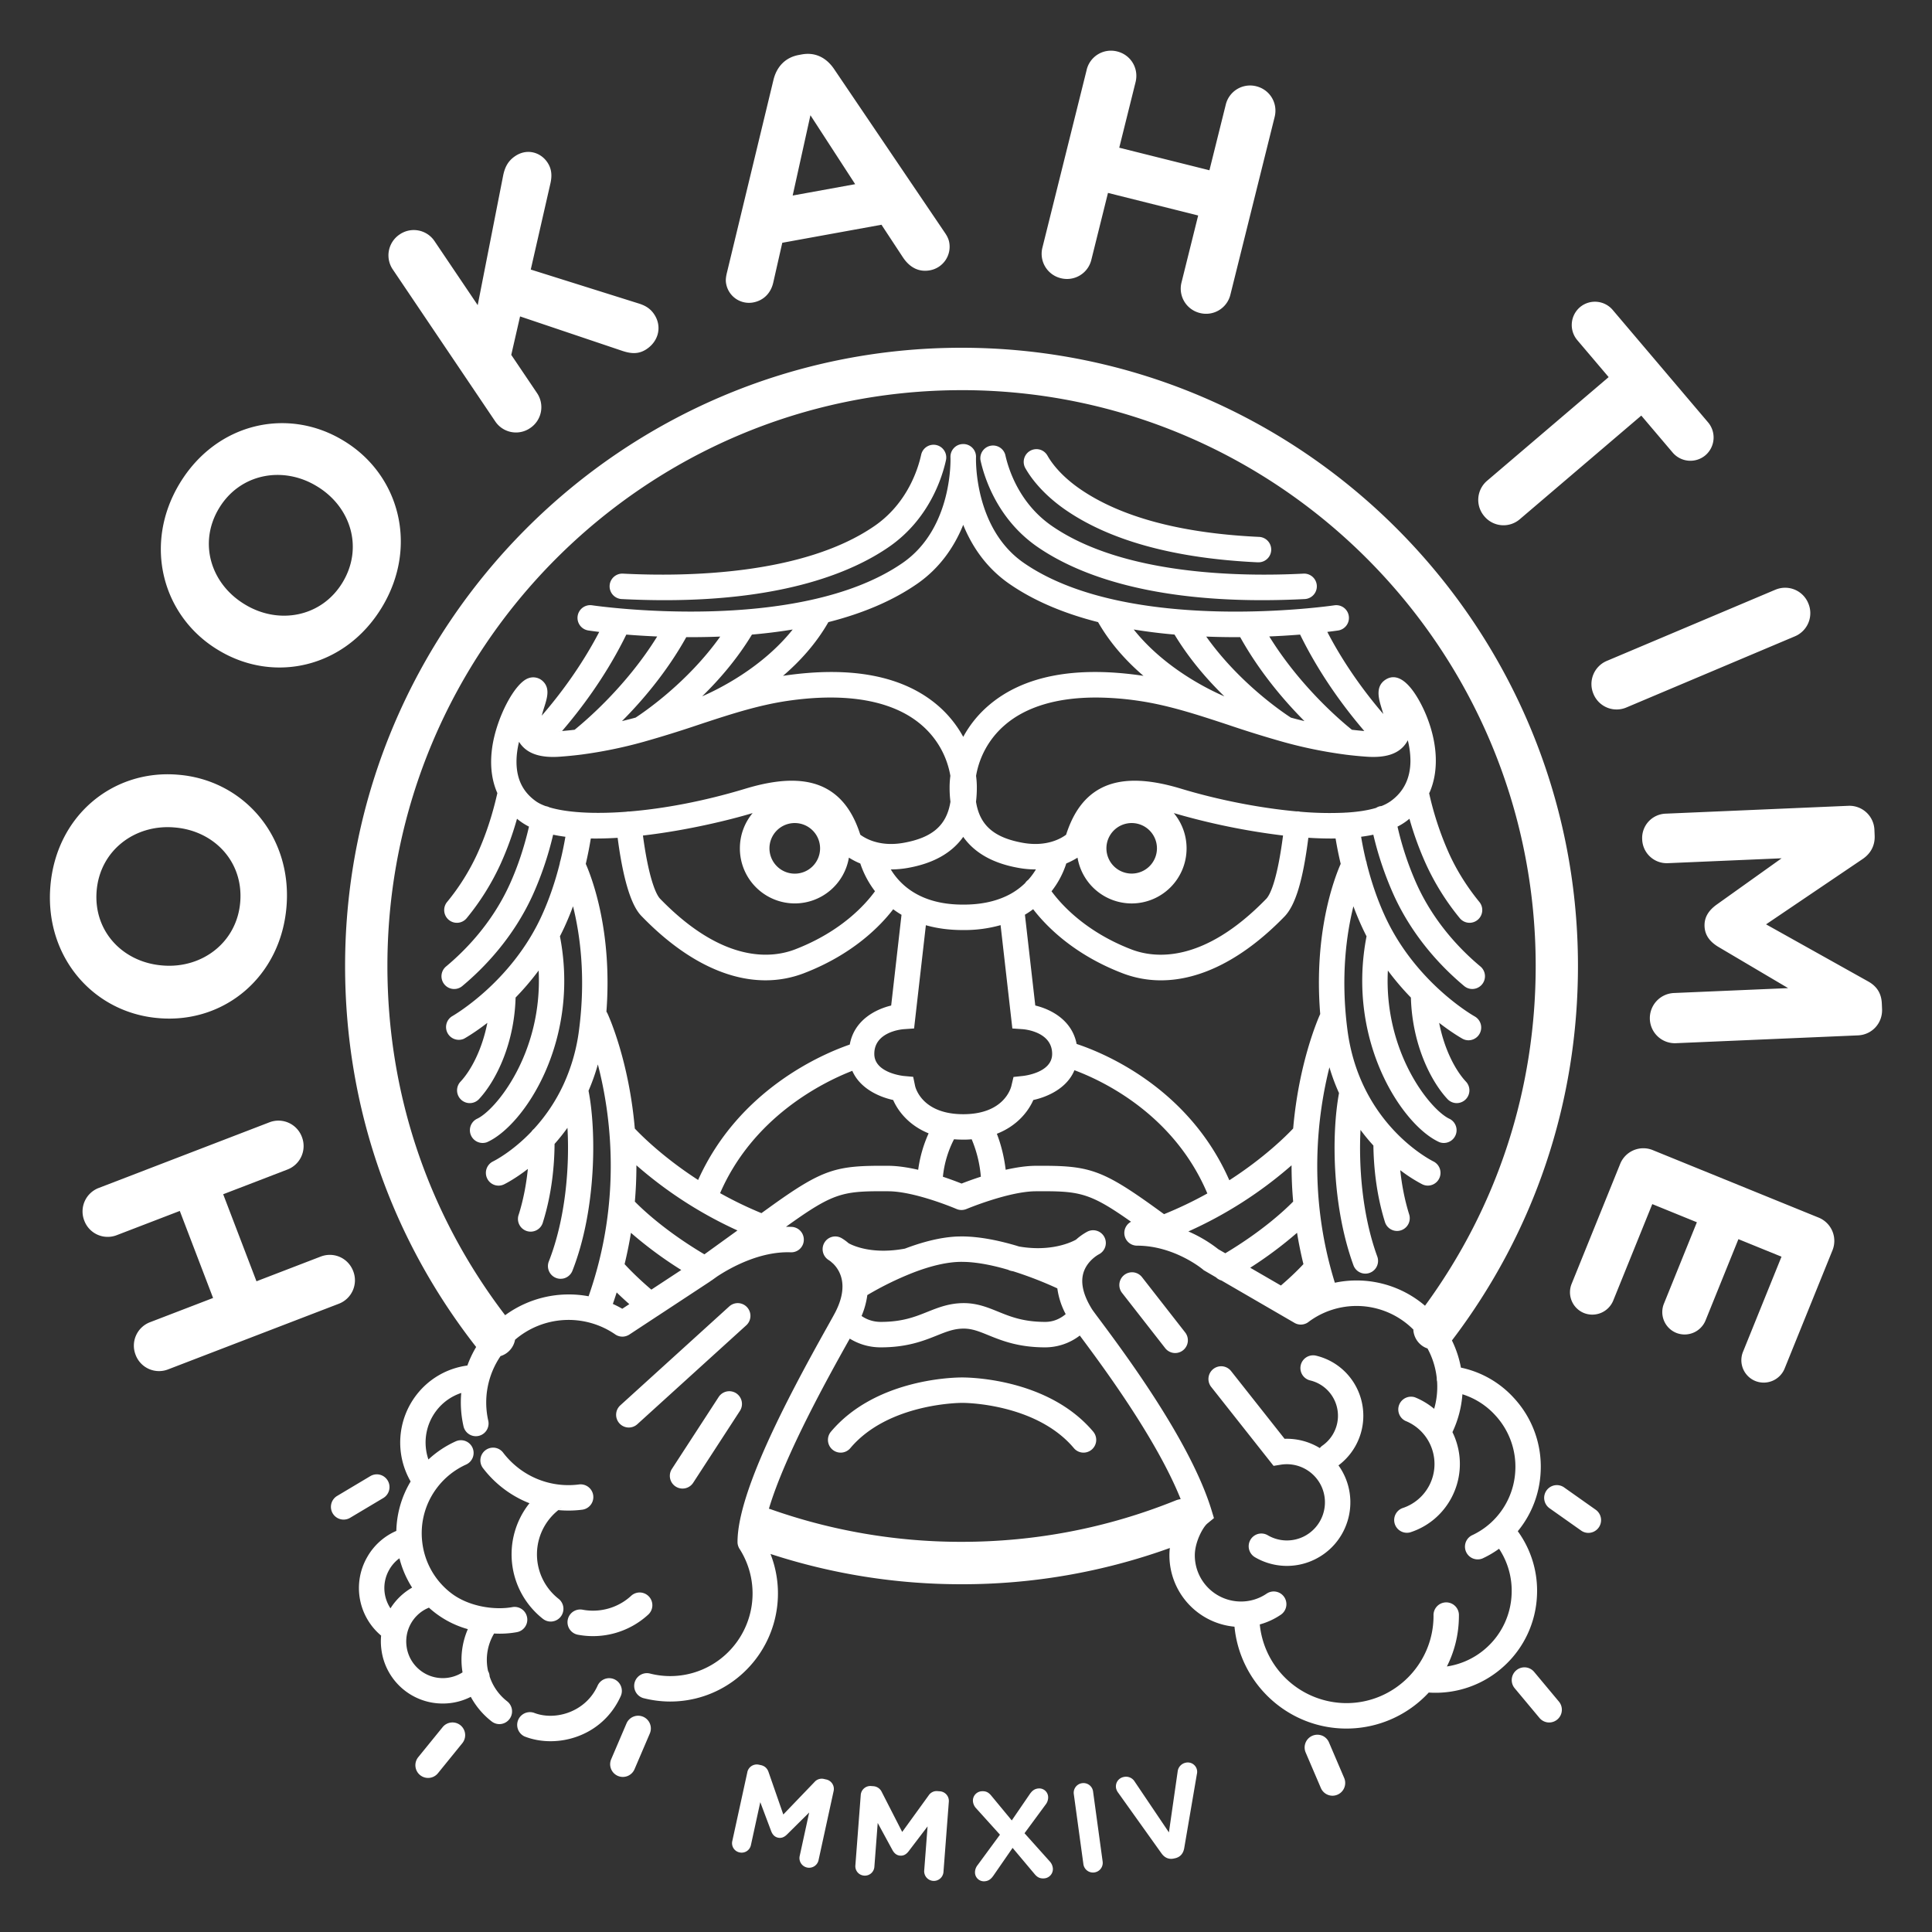 <svg width="100" height="100" xmlns="http://www.w3.org/2000/svg" xmlns:xlink="http://www.w3.org/1999/xlink"><rect width="100%" height="100%" fill="#333333" stroke="none"/><defs><path d="M100 0v100H0V0h100zM54.285 60.934a.781.781 0 0 0-.598.039c-.055.027-1.35.681-1.763 2.137-.302 1.063-.063 2.232.703 3.462.073.122.222.323.584.809 1.428 1.916 5.137 6.893 6.478 10.78-.51.662-.956 1.739-.956 2.76a4.413 4.413 0 0 0 4.012 4.396c-.776 3.592 1.397 7.209 4.976 8.168 2.653.711 5.369-.23 7.053-2.191l.035.001c1.108 0 2.19-.264 3.162-.759 1.46-.233 2.488-.563 3.086-.99.72-.517.791-1.374.211-2.573a6.96 6.96 0 0 0 .524-2.386 6.958 6.958 0 0 0-.828-3.628c.731-.46 2.202.052 2.714-1.699.782-1.966-2.105-2.769-2.073-3.516a6.22 6.22 0 0 0-1.634-4.5 6.095 6.095 0 0 0-3.28-1.887 6.564 6.564 0 0 0-1.62-3.24 6.494 6.494 0 0 0-8.712-.826c-.116.087-.2.2-.253.324l-11.347-3.65a.784.784 0 0 0-.474-1.031zm-8.151.445a.776.776 0 0 0-1.06.28.788.788 0 0 0-.06.671l-11.647 4.065a.782.782 0 0 0-.292-.378 6.63 6.63 0 0 0-8.995 1.4 6.633 6.633 0 0 0-1.001 1.81 4.746 4.746 0 0 0-3.131 1.803 4.78 4.78 0 0 0-.992 2.594c-.36.294-.686.628-.973.998-.634.813-1.832 2.273-1.832 3.3 0 .787.38 1.848.92 2.846a3.826 3.826 0 0 0 .696 5.1c-.026.276-.022.556.013.835a3.802 3.802 0 0 0 3.046 3.277l.002.012c.198.922-.133 2.314.754 2.538 1.203.302 2.763-.016 4.68-.954.461.115.942.161 1.43.135a.758.758 0 0 0 .334-.096.787.787 0 0 0 .158.085c.493.194 1.04.293 1.6.293.77 0 2.437.899 3.155.513.716-.384 1.043-1.686 1.406-2.694a6.605 6.605 0 0 0 5.149-1.167 6.673 6.673 0 0 0 1.669-8.973l.131.182c.194-3.084 3.891-9.688 5.306-12.216.371-.662.545-.974.62-1.139 1.338-2.773-.124-4.561-1.086-5.12zm-6.047 24.225.058-.118c-.019.04-.038.08-.058.118l.058-.118z" id="a"/></defs><g fill="none" fill-rule="evenodd"><path d="M68.427 89.833a.656.656 0 0 1 .36.352l.788 1.843a.66.66 0 0 1-.604.918.657.657 0 0 1-.603-.399l-.789-1.843a.66.66 0 0 1 .848-.87zm-44.592-.532a.66.66 0 0 1 .094.927l-1.262 1.555a.656.656 0 0 1-.924.095.66.66 0 0 1-.095-.927l1.263-1.555a.656.656 0 0 1 .924-.095zm9.455-.442a.66.66 0 0 1 .345.865l-.789 1.843a.657.657 0 1 1-1.207-.519l.788-1.843a.657.657 0 0 1 .863-.346zM31.8 86.92c.33.15.478.54.329.871-.716 1.59-2.226 2.334-3.633 2.334-.47 0-.93-.083-1.344-.246a.66.66 0 0 1 .48-1.227c1.095.432 2.682-.03 3.3-1.402a.657.657 0 0 1 .868-.33zM49.768 18c17.594 0 31.907 14.353 31.907 31.994 0 7.076-2.255 13.778-6.523 19.388.22.448.375.921.465 1.406a5.131 5.131 0 0 1 2.756 1.586 5.225 5.225 0 0 1 1.372 3.78 5.208 5.208 0 0 1-1.185 3.101 5.237 5.237 0 0 1 .994 3.32 5.243 5.243 0 0 1-1.699 3.656 5.243 5.243 0 0 1-3.903 1.375 5.8 5.8 0 0 1-4.26 1.864c-3.02 0-5.51-2.318-5.795-5.273a3.709 3.709 0 0 1-3.368-3.693c0-.126.008-.253.023-.38A31.654 31.654 0 0 1 49.768 82a31.76 31.76 0 0 1-9.887-1.567 5.605 5.605 0 0 1-1.9 6.56 5.549 5.549 0 0 1-3.285 1.078c-.471 0-.94-.06-1.397-.177a.659.659 0 0 1 .327-1.276 4.243 4.243 0 0 0 3.58-.689 4.286 4.286 0 0 0 1.072-5.762l-.012-.018a.658.658 0 0 1-.033-.063l.045.081a.663.663 0 0 1-.081-.182l-.007-.027a.594.594 0 0 1-.016-.147c0-2.514 2.475-7.259 4.632-11.111.221-.396.43-.769.467-.853l.012-.026c.668-1.376.138-2.136-.19-2.443l.05.04a.662.662 0 0 1-.104-.086 1.112 1.112 0 0 0-.146-.11.663.663 0 0 1-.225-.9.652.652 0 0 1 .89-.236c.115.067.239.155.363.263.233.13 1.23.595 2.917.279.856-.325 1.8-.586 2.692-.626l.236-.005c.966 0 2.027.23 2.979.521l-.137-.024c1.794.351 2.914-.234 3.087-.332a2.95 2.95 0 0 1 .593-.417.656.656 0 0 1 .88.3.66.66 0 0 1-.295.88c-.022.011-.628.338-.806.988-.142.518.01 1.14.451 1.848.043.07.236.328.423.578 1.28 1.72 4.683 6.285 5.762 9.815l.129.423-.341.28c-.23.188-.65.956-.65 1.647a2.39 2.39 0 0 0 2.384 2.39c.475.002.94-.14 1.333-.407a.656.656 0 0 1 .912.177.66.66 0 0 1-.177.914 3.674 3.674 0 0 1-1.089.503 4.518 4.518 0 0 0 4.486 4.072c2.485 0 4.507-2.028 4.507-4.52a.658.658 0 1 1 1.314 0c0 .943-.224 1.834-.622 2.623a3.92 3.92 0 0 0 2.077-.995 3.933 3.933 0 0 0 1.273-2.744 3.934 3.934 0 0 0-.65-2.354c-.27.196-.557.364-.859.503a.659.659 0 0 1-.554-1.194 3.89 3.89 0 0 0 .988-.654 3.9 3.9 0 0 0 1.267-2.722 3.914 3.914 0 0 0-1.029-2.832 3.86 3.86 0 0 0-1.71-1.097 5.513 5.513 0 0 1-.516 1.96c.083.166.153.34.21.522.619 1.955-.458 4.047-2.4 4.666a.659.659 0 0 1-.397-1.255 2.4 2.4 0 0 0 1.545-3.012 2.393 2.393 0 0 0-1.39-1.502.66.66 0 0 1 .49-1.222c.365.147.7.35.996.596.134-.464.183-.943.152-1.416l-.007-.022a.656.656 0 0 1-.01-.145 4.102 4.102 0 0 0-.48-1.541 1.02 1.02 0 0 1-.306-.162 1.097 1.097 0 0 1-.428-.814l.134.137A4.151 4.151 0 0 0 68.9 67.81a4.122 4.122 0 0 0-1.179.619l-.007.005a.657.657 0 0 1-.047.032l.055-.037a.656.656 0 0 1-.104.064l-.022.01a.59.59 0 0 1-.066.025l-.033.01a.638.638 0 0 1-.16.022H67.3a.656.656 0 0 1-.065-.007l-.01-.003h-.01a.652.652 0 0 1-.035-.008l.055.011a.656.656 0 0 1-.117-.028l-.035-.014a.531.531 0 0 1-.069-.032L67 68.47l-3.78-2.193a.657.657 0 0 1-.278-.161l-.637-.371-.046-.04c-.013-.01-1.47-1.23-3.407-1.23a.658.658 0 0 1-.31-1.238c-2.173-1.534-2.683-1.593-4.944-1.577-1.394.01-3.554.91-3.576.919l-.01.003a.656.656 0 0 1-.503-.005c-.021-.01-2.127-.907-3.518-.917-2.383-.017-2.82.05-5.31 1.839.095 0 .193 0 .29.004a.658.658 0 0 1 .634.682.65.65 0 0 1-.68.634c-1.606-.058-3.139.811-3.806 1.251a85.059 85.059 0 0 1-.287.205l-.026.013a1.88 1.88 0 0 0-.036.028l-.046.032-2.68 1.763a.655.655 0 0 1-.017.01l-1.451.955-.02.013a.656.656 0 0 1-.047.026l.067-.04a.665.665 0 0 1-.319.108h-.025l-.016.001-.053-.002a.656.656 0 0 1-.036-.004l.09.006a.656.656 0 0 1-.282-.063l-.015-.008a.611.611 0 0 1-.073-.042l-.003-.003a4.258 4.258 0 0 0-5.185.277 1.088 1.088 0 0 1-.751.846 4.262 4.262 0 0 0-.636 3.343.659.659 0 0 1-.641.804.657.657 0 0 1-.64-.515 5.586 5.586 0 0 1-.117-1.724 2.67 2.67 0 0 0-1.278.904 2.713 2.713 0 0 0-.421 2.54 5.232 5.232 0 0 1 1.414-.94.656.656 0 0 1 .868.332.66.66 0 0 1-.332.87 3.9 3.9 0 0 0-1.476 1.164 3.883 3.883 0 0 0-.79 2.878 3.877 3.877 0 0 0 1.47 2.596c.946.739 2.316.902 3.188.741a.657.657 0 0 1 .765.53c.066.357-.17.7-.527.766a4.964 4.964 0 0 1-1.18.07 2.654 2.654 0 0 0-.312 1.945.61.61 0 0 1 .08.275c.165.509.481.96.91 1.292a.66.66 0 0 1-.403 1.178.653.653 0 0 1-.403-.14 4.06 4.06 0 0 1-1.079-1.272 3.177 3.177 0 0 1-1.45.346 3.194 3.194 0 0 1-3.179-2.813 3.198 3.198 0 0 1-.012-.702 3.213 3.213 0 0 1-.726-4.055 3.19 3.19 0 0 1 1.49-1.355l.023-.008c.02-.903.275-1.786.74-2.56a4.036 4.036 0 0 1 .306-4.487 3.987 3.987 0 0 1 2.631-1.515c.12-.331.272-.653.455-.959l.08.102c-4.49-5.695-6.864-12.552-6.864-19.828C17.862 32.353 32.175 18 49.768 18zM78.96 86.303c.174.015.334.1.446.233l1.283 1.538a.66.66 0 0 1-.503 1.082.654.654 0 0 1-.503-.236l-1.284-1.538a.66.66 0 0 1 .561-1.079zM22.2 83.211l-.144.066a1.891 1.891 0 0 0-1.014 1.922c.06.5.318.953.715 1.262.64.5 1.522.524 2.184.1a3.979 3.979 0 0 1 .274-2.237 4.962 4.962 0 0 1-2.014-1.113zm10.938-.784a.66.66 0 0 1 .418 1.142 4.23 4.23 0 0 1-3.645 1.044.658.658 0 0 1 .244-1.295c.901.17 1.84-.097 2.511-.717a.656.656 0 0 1 .472-.174zm-7.532-7.492c.173.023.33.114.435.253.222.292.482.554.77.78a4.227 4.227 0 0 0 3.158.867.658.658 0 0 1 .166 1.307 5.638 5.638 0 0 1-1.235.021l.181-.133a2.924 2.924 0 0 0-.169 4.724.66.66 0 0 1-.404 1.178.652.652 0 0 1-.403-.138 4.246 4.246 0 0 1-.737-5.94l.039-.046a5.592 5.592 0 0 1-1.402-.801 5.592 5.592 0 0 1-1.008-1.02.66.66 0 0 1 .609-1.052zm-4.931 5.722-.091.069a1.886 1.886 0 0 0-.44.528 1.9 1.9 0 0 0 .067 1.993 3.207 3.207 0 0 1 1.12-1.073 5.18 5.18 0 0 1-.656-1.517zm47.422-10.493a3.172 3.172 0 0 1 1.632.954 3.209 3.209 0 0 1-.45 4.73 3.277 3.277 0 0 1 .43 2.999 3.266 3.266 0 0 1-1.674 1.877 3.269 3.269 0 0 1-3.078-.122.66.66 0 0 1 .163-1.206.656.656 0 0 1 .498.068 1.963 1.963 0 0 0 1.847.074 1.977 1.977 0 0 0 .919-2.634 1.977 1.977 0 0 0-2.084-1.093l-.38.062-3.23-4.088a.66.66 0 0 1 .59-1.064c.174.02.332.109.44.245l2.77 3.506a3.29 3.29 0 0 1 1.824.48.583.583 0 0 1 .133-.127 1.886 1.886 0 0 0 .313-2.817 1.865 1.865 0 0 0-.958-.56.659.659 0 0 1 .295-1.284zm-18.213-1.396c-.499 0-.89.157-1.387.356-.685.274-1.536.615-2.908.615-.683 0-1.22-.215-1.606-.452l-.032.058c-.99 1.77-3.312 5.916-4.153 8.749a.384.384 0 0 1 .083.021 29.578 29.578 0 0 0 9.887 1.69c3.83 0 7.558-.72 11.079-2.14.086-.035.175-.058.265-.07-1.268-3.161-4.093-6.952-5.222-8.467a2.953 2.953 0 0 1-1.787.611c-1.396 0-2.256-.35-2.947-.63-.467-.19-.836-.341-1.272-.341zM80.96 76.99l1.635 1.155a.66.66 0 0 1-.379 1.197.652.652 0 0 1-.377-.12l-1.635-1.155a.66.66 0 0 1 .265-1.188c.172-.03.349.01.491.11zm-61.294-.658a.66.66 0 0 1 .174 1.205l-1.719 1.025a.656.656 0 0 1-.9-.23.66.66 0 0 1 .229-.903l1.718-1.025a.656.656 0 0 1 .498-.072zm18.44-4.216a.66.66 0 0 1 .192.911l-2.42 3.723a.656.656 0 1 1-1.1-.719l2.42-3.723a.656.656 0 0 1 .909-.192zm18.48 1.988a.66.66 0 0 1-.5 1.084.654.654 0 0 1-.503-.234c-1.834-2.177-5.216-2.337-5.74-2.341h-.089c-.52.009-3.906.163-5.74 2.341a.655.655 0 0 1-.926.078.66.66 0 0 1-.079-.928c2.226-2.641 6.076-2.8 6.737-2.807h.011c.181-.003 4.44-.028 6.83 2.807zM38.22 67.45a.66.66 0 0 1 .408 1.146l-5.64 5.121a.654.654 0 0 1-.928-.046.66.66 0 0 1 .046-.93l5.64-5.121a.656.656 0 0 1 .474-.17zm20.452-1.593c.173.021.33.11.438.248l2.236 2.864a.66.66 0 0 1-.517 1.064.656.656 0 0 1-.518-.252l-2.236-2.864a.66.66 0 0 1 .597-1.06zm-8.902-.544c-.795 0-1.684.243-2.496.555a16.47 16.47 0 0 0-2.382 1.165 4.155 4.155 0 0 1-.297 1.081c.211.149.546.307.995.307 1.119 0 1.78-.265 2.42-.522.553-.22 1.123-.45 1.875-.45.692 0 1.238.223 1.766.437.646.263 1.314.535 2.453.535.48 0 .836-.215 1.056-.402a3.992 3.992 0 0 1-.433-1.333 19.64 19.64 0 0 0-2.29-.886 1.523 1.523 0 0 1-.077-.014.659.659 0 0 1-.179-.062c-.723-.213-1.495-.378-2.2-.407l-.211-.004zm0-45.118c-16.387 0-29.718 13.368-29.718 29.798 0 6.615 2.105 12.856 6.094 18.082a5.582 5.582 0 0 1 4.319-.98c1.768-5.029 1.13-9.508.48-12-.136.487-.3.94-.483 1.363.407 2.06.415 6.137-.833 9.315a.657.657 0 0 1-.512.41l-.1.008a.659.659 0 0 1-.61-.9c.873-2.225 1.08-4.921.964-6.916a10.08 10.08 0 0 1-.667.835c-.007 1.05-.126 2.53-.599 4.043a.658.658 0 1 1-1.253-.395c.256-.818.396-1.63.47-2.355-.672.52-1.17.769-1.23.798a.652.652 0 0 1-.877-.306.66.66 0 0 1 .304-.88c.076-.037.998-.504 1.992-1.547a.599.599 0 0 1 .126-.138 8.96 8.96 0 0 0 1.517-2.27 9.636 9.636 0 0 0 .818-2.861c.358-2.76.045-4.961-.312-6.39-.13.352-.271.694-.422 1.026-.082.18-.168.356-.256.528l-.048-.238c1.19 5.552-1.797 10.045-3.732 10.897a.66.66 0 0 1-.528-1.206c.973-.429 3.422-3.415 3.206-7.682a13.92 13.92 0 0 1-1.194 1.4l.005-.27c0 2.58-1.022 4.588-1.897 5.524a.654.654 0 0 1-.929.03.66.66 0 0 1-.03-.931c.562-.6 1.126-1.696 1.39-3.044-.675.522-1.155.791-1.206.82a.66.66 0 0 1-.634-1.153c.03-.017 3.075-1.744 4.658-5.222.379-.832.69-1.735.931-2.698a.572.572 0 0 1 .033-.142c.1-.401.185-.814.258-1.237a8.399 8.399 0 0 1-.635-.107 17.115 17.115 0 0 1-1.058 3.128c-1.012 2.222-2.54 3.786-3.644 4.706a.654.654 0 0 1-.925-.085.66.66 0 0 1 .085-.928c.999-.832 2.38-2.244 3.289-4.24.415-.912.752-1.918 1.003-2.999a3.155 3.155 0 0 1-.62-.408 16.477 16.477 0 0 1-.855 2.35 12.818 12.818 0 0 1-1.749 2.795.655.655 0 0 1-.924.092.66.66 0 0 1-.092-.927 11.475 11.475 0 0 0 1.57-2.507c.432-.948.779-2 1.033-3.13-.296-.668-.389-1.446-.274-2.313.202-1.526 1.143-3.357 1.865-3.628a.72.72 0 0 1 .74.127c.414.365.25.88.092 1.379a7.876 7.876 0 0 0-.125.426c.887-1.023 2.028-2.518 2.975-4.334-.337-.041-.534-.07-.563-.075a.658.658 0 0 1 .195-1.303c.106.017 10.643 1.551 16.067-2.19 2.623-1.808 2.483-5.43 2.481-5.466a.658.658 0 0 1 .58-.686l.03-.002.015-.002h.072l.014.002.012.001.021.003-.047-.006a.658.658 0 0 1 .625.689c-.002.058-.119 3.675 2.481 5.468 5.43 3.744 15.96 2.206 16.067 2.19a.656.656 0 0 1 .747.553.658.658 0 0 1-.551.75c-.03.004-.226.033-.561.073.918 1.768 2.023 3.23 2.9 4.251l-.077-.256c-.16-.518-.36-1.164.191-1.523.324-.211.848-.262 1.5.694.454.667.978 1.821 1.084 3.057.067.794-.043 1.51-.323 2.131l-.03-.122a16.19 16.19 0 0 0 1.058 3.241c.4.88.929 1.724 1.57 2.508a.66.66 0 0 1-.508 1.076.655.655 0 0 1-.508-.24 12.814 12.814 0 0 1-1.749-2.796 16.669 16.669 0 0 1-.856-2.35 3.155 3.155 0 0 1-.618.407 15.954 15.954 0 0 0 1.003 3c.909 1.996 2.29 3.408 3.289 4.24a.66.66 0 0 1-.42 1.165.652.652 0 0 1-.42-.152c-1.104-.92-2.632-2.483-3.644-4.706a17.237 17.237 0 0 1-1.06-3.128 7.89 7.89 0 0 1-.632.106c.071.423.156.837.254 1.24.02.045.031.094.037.143.24.962.55 1.864.929 2.695 1.591 3.495 4.628 5.205 4.658 5.221a.66.66 0 0 1-.318 1.236.651.651 0 0 1-.316-.082c-.051-.029-.53-.298-1.204-.82.262 1.349.827 2.444 1.388 3.044a.66.66 0 0 1-.479 1.11.654.654 0 0 1-.479-.21c-.844-.902-1.825-2.803-1.893-5.253a13.826 13.826 0 0 1-1.192-1.4c-.217 4.268 2.231 7.253 3.204 7.682a.66.66 0 0 1-.528 1.206c-1.907-.84-4.836-5.217-3.78-10.659a12.396 12.396 0 0 1-.256-.528 15.838 15.838 0 0 1-.424-1.025c-.355 1.426-.668 3.628-.31 6.39.63 4.878 4.298 6.74 4.454 6.817a.66.66 0 0 1-.29 1.25.65.65 0 0 1-.285-.066l-.077-.04a8.001 8.001 0 0 1-1.067-.692c.073.699.212 1.491.462 2.29a.659.659 0 0 1-.627.855.657.657 0 0 1-.627-.461c-.469-1.5-.585-2.967-.598-3.96a9.923 9.923 0 0 1-.667-.809c-.094 1.852.074 4.373.868 6.554a.659.659 0 0 1-.617.885.658.658 0 0 1-.617-.433c-1.091-2.995-1.152-6.712-.747-8.913a10.287 10.287 0 0 1-.496-1.334c-.605 2.401-1.16 6.515.281 11.151a5.45 5.45 0 0 1 4.666 1.19c3.75-5.126 5.729-11.195 5.729-17.59 0-16.431-13.332-29.8-29.718-29.8zm-17.852 46.7-.01.036c-.06.186-.121.373-.187.56.165.075.328.158.488.25l.364-.239a18.3 18.3 0 0 1-.655-.606zm.74-3.085-.043.254a21.67 21.67 0 0 1-.286 1.368c.249.271.714.748 1.385 1.319l1.548-1.017a20.496 20.496 0 0 1-2.605-1.924zm34.476-.002-.01.01a20.577 20.577 0 0 1-2.413 1.8l1.588.92c.569-.487.952-.876 1.166-1.108a20.586 20.586 0 0 1-.33-1.622zM32.94 60.316v.139c-.003.56-.028 1.14-.08 1.74.437.445 1.63 1.562 3.6 2.729l1.711-1.236a21.403 21.403 0 0 1-5.23-3.372zm33.911 0-.01.01a21.425 21.425 0 0 1-5.331 3.413 7.104 7.104 0 0 1 1.553.923l.358.207c1.93-1.155 3.086-2.241 3.513-2.676a21.267 21.267 0 0 1-.083-1.878zm-11.24-4.922-.012.033c-.39.9-1.36 1.344-2.114 1.509-.266.605-.85 1.343-1.888 1.748.174.447.363 1.08.457 1.863.52-.117 1.056-.201 1.536-.205 2.723-.017 3.37.128 6.215 2.18l.446.323a20.23 20.23 0 0 0 2.241-1.072c-1.741-4.117-5.447-5.846-6.881-6.379zm-11.496.032-.08.031c-1.531.609-5.062 2.385-6.763 6.3.65.364 1.365.716 2.14 1.035l.375-.27c2.844-2.053 3.489-2.2 6.215-2.18.479.004 1.009.088 1.523.206a6.75 6.75 0 0 1 .54-1.886c-1.005-.408-1.574-1.13-1.835-1.726-.755-.165-1.724-.609-2.115-1.51zm5.265 3.542a5.412 5.412 0 0 0-.576 1.94c.408.136.75.266.967.353.223-.087.576-.219.998-.355a6.33 6.33 0 0 0-.475-1.937 4.634 4.634 0 0 1-.433.019h-.008l-.249-.006a5.486 5.486 0 0 1-.224-.014zm18.34-15.605c-.283 2.225-.67 3.494-1.236 4.078-2.11 2.173-4.32 3.301-6.393 3.301a5.544 5.544 0 0 1-2.008-.374c-2.527-.974-3.95-2.452-4.607-3.308a4.66 4.66 0 0 1-.426.285l.536 4.7c.85.206 1.906.777 2.14 1.99 1.319.435 5.778 2.217 7.904 7.055 1.81-1.166 2.945-2.299 3.304-2.68.292-3.387 1.276-5.652 1.4-5.925-.34-4.167.705-6.963 1.06-7.773-.102-.426-.19-.864-.264-1.312-.456.007-.93-.007-1.41-.037zm-35.751.002-.042.003c-.457.027-.91.039-1.347.032-.073.448-.16.886-.26 1.313.349.8 1.378 3.55 1.068 7.65a.644.644 0 0 1 .059.103c.076.165 1.11 2.462 1.411 5.948l.035.037c.395.413 1.507 1.502 3.242 2.624 2.108-4.691 6.443-6.523 7.849-7.009.22-1.235 1.287-1.813 2.143-2.02l.535-4.696a4.905 4.905 0 0 1-.43-.287c-.657.856-2.079 2.33-4.604 3.304a5.53 5.53 0 0 1-2.007.374c-2.074 0-4.283-1.127-6.393-3.301-.214-.22-.84-.866-1.259-4.075zm17.915 4.774h-.055c-.73 0-1.36-.094-1.906-.25l-.61 5.344-.544.038c-.153.013-1.524.156-1.515 1.287.006.986 1.512 1.133 1.527 1.134l.485.044.1.477c.033.142.406 1.457 2.49 1.458 2.085 0 2.457-1.316 2.493-1.466l.11-.462.473-.051c.06-.006 1.52-.16 1.527-1.134.008-1.165-1.453-1.282-1.516-1.287l-.544-.038-.609-5.348a6.85 6.85 0 0 1-1.906.254zm10.87-6.055.038.045c.39.488.625 1.108.625 1.783a2.846 2.846 0 0 1-2.842 2.85 2.845 2.845 0 0 1-2.802-2.37c-.154.097-.35.204-.582.3a4.609 4.609 0 0 1-.764 1.44c.488.667 1.75 2.09 4.128 3.007 1.208.466 3.723.745 6.987-2.617.16-.166.548-.81.868-3.276a35.476 35.476 0 0 1-5.657-1.162zm-21.797 0c-1.182.358-3.404.9-5.678 1.163.265 1.998.626 3 .89 3.274 3.264 3.362 5.78 3.083 6.988 2.617 2.405-.927 3.654-2.347 4.134-3.01l.096.125a4.91 4.91 0 0 1-.858-1.558 3.709 3.709 0 0 1-.59-.305 2.842 2.842 0 0 1-2.801 2.371 2.846 2.846 0 0 1-2.842-2.85c0-.695.248-1.333.661-1.827zm10.898 1.23-.013.022c-.59.822-1.54 1.353-2.845 1.586a5.11 5.11 0 0 1-.874.08L46.106 45a3.534 3.534 0 0 0 .481.625c.6.623 1.6 1.197 3.242 1.197h.055c.9 0 1.606-.169 2.16-.422a3.525 3.525 0 0 0 1.017-.692.614.614 0 0 1 .154-.163c.167-.183.3-.37.404-.546l-.03.002a4.92 4.92 0 0 1-.874-.08c-1.316-.234-2.271-.772-2.86-1.607zm-8.717-.713a1.308 1.308 0 0 0-.925 2.236 1.308 1.308 0 0 0 1.85 0 1.308 1.308 0 0 0 0-1.852 1.308 1.308 0 0 0-.925-.384zm17.436 0a1.308 1.308 0 0 0-1.306 1.31 1.308 1.308 0 0 0 2.23.925 1.308 1.308 0 0 0-.924-2.235zm-1.854-6.497c-2.016 0-3.623.483-4.714 1.428a4.455 4.455 0 0 0-1.485 2.626c.028.21.04.411.04.6 0 .258-.014.504-.043.74.195 1.227.939 1.861 2.427 2.127 1.222.217 1.972-.222 2.236-.42.267-.82.751-1.877 1.84-2.427 1-.505 2.345-.49 4.109.044 1.878.569 4.047 1 5.982 1.176a.558.558 0 0 1 .152.008l.03.008a17.166 17.166 0 0 0 2.307.05.656.656 0 0 1 .108-.006c.58-.036 1.095-.115 1.517-.242a.602.602 0 0 1 .215-.088l.062-.007a2.22 2.22 0 0 0 .481-.255c.671-.483 1.014-1.18 1.02-2.073a4.415 4.415 0 0 0-.137-1.078 1.384 1.384 0 0 1-.154.241c-.377.478-1.021.677-1.97.611a19.796 19.796 0 0 1-1.123-.11l.096.007a.653.653 0 0 1-.11-.01 23.167 23.167 0 0 1-3.239-.666 57.4 57.4 0 0 1-2.81-.875c-1.573-.518-3.058-1.008-4.601-1.235a15.41 15.41 0 0 0-2.236-.174zm-15.964.174c-1.431.21-2.812.647-4.26 1.123l-.01.003-.331.11a58.626 58.626 0 0 1-2.837.881 23.313 23.313 0 0 1-3.23.662 20.51 20.51 0 0 1-1.119.11c-.963.067-1.619-.138-2.004-.628a1.466 1.466 0 0 1-.1-.145c-.087.361-.14.744-.13 1.127.024.845.348 1.48.993 1.944.136.098.31.185.521.261a.62.62 0 0 1 .186.06c.885.267 2.28.36 3.987.23a.663.663 0 0 1 .158-.013c1.753-.144 3.822-.521 6.002-1.181 1.765-.534 3.109-.549 4.11-.044 1.088.55 1.572 1.607 1.838 2.427.129.096.371.248.726.356l.001-.001c.376.115.88.177 1.51.065 1.488-.266 2.232-.9 2.428-2.128a5.945 5.945 0 0 1-.044-.74c0-.188.013-.39.04-.6a4.45 4.45 0 0 0-1.485-2.625c-1.468-1.272-3.872-1.706-6.95-1.254zm9.1-9.114-.036.089c-.444 1.06-1.172 2.154-2.361 2.974-1.242.857-2.774 1.515-4.582 1.974-.64 1.12-1.485 2.042-2.35 2.782l.039-.008c3.517-.517 6.208.009 7.999 1.56.56.486.983 1.04 1.292 1.605a5.736 5.736 0 0 1 1.29-1.604c1.79-1.552 4.482-2.078 7.999-1.561l.041.008c-.865-.74-1.71-1.661-2.351-2.782-1.809-.459-3.34-1.117-4.582-1.974-1.223-.843-1.958-1.974-2.399-3.063zm17.438 5.682-.209.016c-.417.031-.883.06-1.387.08 1.605 2.6 3.724 4.387 4.276 4.83.21.025.425.047.643.065-1.003-1.17-2.298-2.895-3.323-4.99zm-34.876 0-.156.312c-.997 1.955-2.213 3.566-3.168 4.677l-.216.018c.293-.02.58-.048.864-.081.55-.446 2.672-2.239 4.274-4.828-.592-.026-1.13-.06-1.598-.098zm30.017.103.097.136c1.681 2.307 3.85 3.778 4.284 4.059.23.063.464.123.702.18-1.027-1.031-2.308-2.518-3.326-4.346l-.225.001a39.068 39.068 0 0 1-1.532-.03zm-25.156 0-.089.004a38.323 38.323 0 0 1-1.444.026h-.225c-1.018 1.826-2.299 3.313-3.327 4.345.24-.058.474-.118.705-.181.444-.29 2.69-1.818 4.38-4.194zm21.403-.366.066.082c1.587 1.946 3.821 3.032 4.625 3.378-.878-.853-1.812-1.929-2.58-3.198a27.718 27.718 0 0 1-2.11-.262zm-17.651 0-.163.026c-.623.099-1.272.178-1.948.237-.767 1.268-1.702 2.343-2.577 3.196.815-.354 3.1-1.469 4.688-3.46zm7.43-9.548c.355.078.58.43.502.784-.19.87-.858 3.045-2.953 4.49-1.884 1.3-5.385 2.756-11.611 2.756-.705 0-1.445-.019-2.22-.058a.658.658 0 0 1 .066-1.316c3.283.168 9.34.07 13.02-2.467 1.71-1.179 2.258-2.97 2.414-3.686a.657.657 0 0 1 .782-.503zm3.572.503c.156.715.704 2.507 2.414 3.686 3.68 2.538 9.736 2.635 13.02 2.467a.658.658 0 1 1 .067 1.316c-.776.04-1.516.058-2.22.058-6.227 0-9.728-1.456-11.611-2.755-2.096-1.445-2.763-3.622-2.953-4.49a.658.658 0 0 1 1.283-.282zm1.784-.269c.168.047.31.158.397.31.34.6.938 1.214 1.684 1.728 2.114 1.459 5.228 2.293 9.257 2.482a.658.658 0 0 1-.03 1.316h-.031c-4.277-.2-7.621-1.113-9.94-2.712-.906-.625-1.646-1.393-2.083-2.163a.66.66 0 0 1 .746-.96z" fill="#FFF" fill-rule="nonzero"/><mask id="b" fill="#fff"><use xlink:href="#a"/></mask><g mask="url(#b)"><path d="M0 0h100v100H0z"/><g><animateTransform attributeName="transform" type="rotate" from="0 50 50" to="360 50 50" begin="0s" dur="20s" repeatCount="indefinite"/><path d="M8.704 70.878a1.293 1.293 0 0 1-1.685-.752 1.298 1.298 0 0 1 .75-1.69l3.26-1.253-1.723-4.505-3.26 1.253a1.293 1.293 0 0 1-1.684-.753 1.3 1.3 0 0 1 .75-1.69l8.828-3.395a1.294 1.294 0 0 1 1.685.753 1.3 1.3 0 0 1-.751 1.69l-3.322 1.278 1.723 4.505 3.322-1.278c.68-.261 1.424.07 1.685.753a1.3 1.3 0 0 1-.75 1.69l-8.828 3.394zm-.44-18.175L8.23 52.7c-3.362-.261-5.909-3.135-5.625-6.794.283-3.658 3.206-6.072 6.568-5.81l.034.003c3.361.262 5.908 3.136 5.625 6.794-.284 3.659-3.207 6.072-6.569 5.81m.766-9.874-.034-.003c-2.027-.158-3.831 1.201-3.994 3.302-.163 2.1 1.38 3.686 3.406 3.844l.034.003c2.027.158 3.832-1.201 3.995-3.302.162-2.1-1.38-3.686-3.407-3.844m2.275-9.178-.03-.018c-2.884-1.75-3.87-5.464-1.977-8.604 1.893-3.14 5.586-3.977 8.47-2.228l.03.018c2.885 1.749 3.871 5.464 1.977 8.604-1.893 3.14-5.586 3.977-8.47 2.228m5.11-8.475-.029-.017c-1.74-1.055-3.96-.655-5.047 1.147-1.087 1.802-.42 3.913 1.319 4.968l.029.018c1.74 1.054 3.96.654 5.047-1.148 1.087-1.802.42-3.913-1.319-4.968m3.92-11.224a1.3 1.3 0 0 1 .35-1.816 1.292 1.292 0 0 1 1.811.35l2.231 3.308 1.31-6.672c.086-.448.248-.784.627-1.04.603-.41 1.31-.212 1.67.323.228.338.245.696.158 1.083l-1.019 4.464 5.58 1.754c.311.097.59.236.807.56.408.605.25 1.37-.382 1.798-.421.285-.817.245-1.264.098l-5.294-1.784-.456 1.991 1.329 1.97a1.3 1.3 0 0 1-.35 1.817 1.292 1.292 0 0 1-1.812-.35l-5.296-7.854zm19.7-9.815c.168-.687.615-1.165 1.315-1.292l.15-.028c.7-.127 1.27.167 1.669.75l5.733 8.471c.117.169.197.327.228.494a1.24 1.24 0 0 1-.994 1.459c-.6.109-1.064-.17-1.394-.662l-1.116-1.696-5.134.933-.47 2.071c-.126.541-.505.921-1.038 1.018a1.201 1.201 0 0 1-1.401-.988c-.034-.184 0-.38.05-.58l2.402-9.95zm4.23 5.396-2.316-3.568-.919 4.156 3.235-.588zm11.981-5.917a1.294 1.294 0 0 1 1.582-.952c.707.177 1.126.877.95 1.586l-.845 3.395L62.6 8.813l.845-3.395a1.295 1.295 0 0 1 1.582-.952c.706.177 1.125.877.949 1.586l-2.29 9.197a1.294 1.294 0 0 1-1.58.952 1.298 1.298 0 0 1-.95-1.586l.861-3.461-4.668-1.169-.861 3.462a1.295 1.295 0 0 1-1.582.952 1.299 1.299 0 0 1-.95-1.586l2.29-9.197zm27.018 15.902-1.625-1.915a1.213 1.213 0 0 1 .137-1.7 1.205 1.205 0 0 1 1.696.137l4.94 5.823a1.213 1.213 0 0 1-.137 1.7 1.205 1.205 0 0 1-1.696-.137l-1.625-1.915-6.285 5.361a1.292 1.292 0 0 1-1.839-.149 1.3 1.3 0 0 1 .149-1.844l6.285-5.36zm8.624 11.009a1.293 1.293 0 0 1 1.709.698 1.3 1.3 0 0 1-.697 1.713l-8.713 3.679a1.294 1.294 0 0 1-1.708-.698 1.3 1.3 0 0 1 .696-1.713l8.713-3.68zm3.773 11.182a1.296 1.296 0 0 1 1.36 1.251l.012.289c.024.56-.248.963-.627 1.217l-4.994 3.378 5.282 2.953c.452.252.687.617.71 1.143l.012.288c.031.73-.52 1.332-1.247 1.363l-9.412.404a1.295 1.295 0 0 1-1.36-1.25 1.304 1.304 0 0 1 1.249-1.347l5.908-.253-3.62-2.14c-.417-.255-.686-.583-.706-1.059-.02-.475.22-.825.614-1.114l3.374-2.407-5.891.253a1.274 1.274 0 0 1-1.325-1.236 1.26 1.26 0 0 1 1.215-1.327l9.446-.406zM85.555 59.533l8.572 3.488a1.3 1.3 0 0 1 .718 1.704l-2.472 6.108a1.17 1.17 0 0 1-1.523.645 1.161 1.161 0 0 1-.628-1.52l1.988-4.912-2.23-.907-1.7 4.203a1.17 1.17 0 0 1-1.523.645 1.161 1.161 0 0 1-.628-1.52l1.701-4.203-2.308-.94-2.02 4.99a1.17 1.17 0 0 1-1.522.646 1.16 1.16 0 0 1-.628-1.52l2.504-6.187a1.293 1.293 0 0 1 1.7-.72M38.682 91.725a.5.5 0 0 1 .599-.384l.108.023c.21.046.334.188.39.354l.765 2.2 1.617-1.684a.492.492 0 0 1 .495-.153l.108.024a.5.5 0 0 1 .384.6l-.776 3.557a.5.5 0 1 1-.976-.214l.487-2.233-1.152 1.142c-.135.131-.284.2-.463.16-.178-.04-.285-.163-.353-.339l-.563-1.498-.486 2.227a.49.49 0 0 1-.59.373.486.486 0 0 1-.373-.585l.78-3.57zm5.87 1.184a.5.5 0 0 1 .54-.464l.11.008a.516.516 0 0 1 .436.296l1.06 2.072 1.37-1.892a.492.492 0 0 1 .469-.22l.11.008a.5.5 0 0 1 .464.542l-.277 3.631a.5.5 0 1 1-.997-.077l.174-2.279-.983 1.291c-.116.15-.254.237-.436.223-.183-.014-.306-.122-.398-.287l-.764-1.405-.173 2.273a.491.491 0 0 1-.533.452.486.486 0 0 1-.45-.528l.278-3.644zm6.046 3.632 1.16-1.578-1.23-1.362a.616.616 0 0 1-.169-.366.485.485 0 0 1 .471-.521c.216-.01.344.068.476.226l1.063 1.285.928-1.356c.128-.184.254-.288.476-.3a.46.46 0 0 1 .479.443.6.6 0 0 1-.131.393l-1.092 1.483 1.3 1.451a.618.618 0 0 1 .167.365.485.485 0 0 1-.471.522c-.215.01-.344-.069-.475-.226l-1.138-1.354-.99 1.432c-.128.183-.254.287-.476.298a.46.46 0 0 1-.48-.442.602.602 0 0 1 .132-.393m4.982-3.677a.5.5 0 0 1 .43-.567.5.5 0 0 1 .567.43l.495 3.622a.5.5 0 0 1-.43.568.5.5 0 0 1-.566-.431l-.496-3.622zm4.541 3.07L57.884 92.8a.627.627 0 0 1-.112-.223.495.495 0 0 1 .38-.598.523.523 0 0 1 .575.23l1.776 2.635.457-3.182a.522.522 0 0 1 .4-.422.485.485 0 0 1 .59.59l-.656 3.834c-.047.266-.198.455-.465.517l-.064.014c-.267.062-.486-.042-.643-.261" fill="#FFF" fill-rule="nonzero"/></g></g></g></svg>